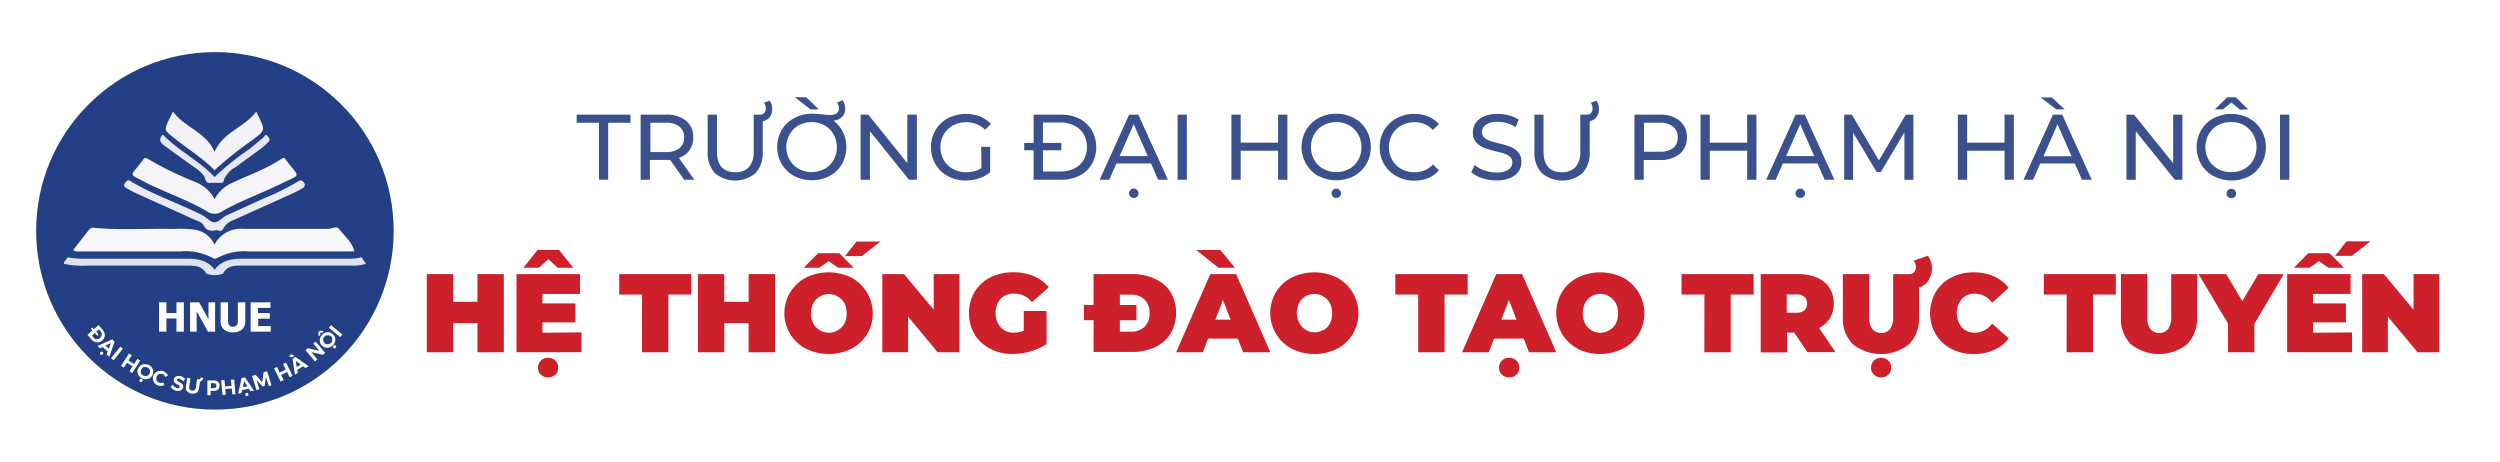 <svg xmlns="http://www.w3.org/2000/svg" viewBox="0 0 379 70"><defs><style>.cls-1{fill:#fff;}.cls-2{fill:#ce202a;}.cls-3{fill:#3b518d;}.cls-4{fill:#233f86;}.cls-5{fill:#f7f7fb;}.cls-6{fill:#f5f5f9;}.cls-7{fill:#f2f2f8;}.cls-8{fill:#dde2ed;}.cls-9{fill:#e9eaf3;}.cls-10{fill:#e6e7f1;}</style></defs><g id="Layer_2" data-name="Layer 2"><rect class="cls-1" width="379" height="70"/></g><g id="Layer_1" data-name="Layer 1"><path class="cls-2" d="M76.38,41.56V53.4h-4V49H68.7V53.4h-4V41.56h4v4.19h3.68V41.56Z"/><path class="cls-2" d="M88.15,50.39v3H78.3V41.56h9.63v3h-5.7V46h5v2.88h-5v1.56Zm-3.6-9.8-1.43-1.3-1.42,1.3H79.34l2.16-2.7h3.25l2.16,2.7ZM82,56.81a1.41,1.41,0,0,1-.43-1.06,1.46,1.46,0,0,1,1.52-1.51,1.52,1.52,0,0,1,1.1.42,1.51,1.51,0,0,1,.43,1.09,1.41,1.41,0,0,1-.43,1.06,1.67,1.67,0,0,1-2.19,0Z"/><path class="cls-2" d="M97.33,44.65H93.87V41.56h10.92v3.09h-3.47V53.4h-4Z"/><path class="cls-2" d="M117.49,41.56V53.4h-4V49h-3.69V53.4h-4V41.56h4v4.19h3.69V41.56Z"/><path class="cls-2" d="M122.2,52.87a5.93,5.93,0,0,1-2.39-2.21,6.07,6.07,0,0,1,2.39-8.58,7.84,7.84,0,0,1,6.86,0,6.17,6.17,0,0,1,2.39,8.58,5.93,5.93,0,0,1-2.39,2.21,7.75,7.75,0,0,1-6.86,0Zm4.85-12.28-1.42-1-1.42,1h-2.37l2.18-2.2h3.22l2.18,2.2ZM127,50.07a2.59,2.59,0,0,0,1-1,3.24,3.24,0,0,0,.35-1.56,3.28,3.28,0,0,0-.35-1.57,2.65,2.65,0,0,0-1-1,2.56,2.56,0,0,0-1.34-.36,2.6,2.6,0,0,0-1.35.36,2.63,2.63,0,0,0-1,1,3.28,3.28,0,0,0-.36,1.57,3.24,3.24,0,0,0,.36,1.56,2.56,2.56,0,0,0,1,1,2.51,2.51,0,0,0,1.35.37A2.48,2.48,0,0,0,127,50.07Zm2.84-13.45h3.63l-2.82,2.2h-2.54Z"/><path class="cls-2" d="M145.44,41.56V53.4h-3.29L137.66,48V53.4h-3.9V41.56h3.29l4.5,5.38V41.56Z"/><path class="cls-2" d="M155.2,47.15h3.46v5a8,8,0,0,1-2.43,1.12,10.11,10.11,0,0,1-2.73.39,7.31,7.31,0,0,1-3.4-.79,5.89,5.89,0,0,1-2.36-2.2,6.47,6.47,0,0,1,0-6.41,5.91,5.91,0,0,1,2.39-2.2,7.5,7.5,0,0,1,3.46-.78,7.92,7.92,0,0,1,3.12.58,5.91,5.91,0,0,1,2.29,1.7l-2.55,2.25a3.4,3.4,0,0,0-2.66-1.3,2.8,2.8,0,0,0-2.1.79,3.4,3.4,0,0,0,0,4.31,2.65,2.65,0,0,0,2.05.82,3.84,3.84,0,0,0,1.46-.29Z"/><path class="cls-2" d="M164.33,46.24h7.95v2.3h-7.95Zm1.45-4.68h5.84a8,8,0,0,1,3.49.72,5.41,5.41,0,0,1,2.35,2,6.31,6.31,0,0,1,0,6.29,5.49,5.49,0,0,1-2.35,2.06,8,8,0,0,1-3.49.72h-5.84Zm5.67,8.72a2.83,2.83,0,0,0,2.05-.73,2.7,2.7,0,0,0,.77-2.07,2.74,2.74,0,0,0-.77-2.08,2.83,2.83,0,0,0-2.05-.73h-1.68v5.61Z"/><path class="cls-2" d="M187.65,51.33h-4.5l-.79,2.07H178.3l5.18-11.84h3.92l5.18,11.84h-4.13Zm-6.31-13.44H185l2.23,2.7h-2.53Zm5.21,10.57-1.15-3-1.15,3Z"/><path class="cls-2" d="M195.82,52.87a6.15,6.15,0,0,1-2.38-8.58,6,6,0,0,1,2.38-2.21,7.86,7.86,0,0,1,6.87,0,6.15,6.15,0,0,1,2.38,8.58,5.9,5.9,0,0,1-2.38,2.21,7.77,7.77,0,0,1-6.87,0Zm4.78-2.8a2.59,2.59,0,0,0,1-1,3.35,3.35,0,0,0,.35-1.56,3.4,3.4,0,0,0-.35-1.57,2.65,2.65,0,0,0-1-1,2.57,2.57,0,0,0-3.64,1,3.28,3.28,0,0,0-.36,1.57A3.24,3.24,0,0,0,197,49a2.6,2.6,0,0,0,3.64,1Z"/><path class="cls-2" d="M215,44.65h-3.47V41.56H222.5v3.09H219V53.4h-4Z"/><path class="cls-2" d="M231,51.33h-4.5l-.79,2.07h-4.06l5.18-11.84h3.92l5.18,11.84H231.8Zm-3.3,5.48a1.38,1.38,0,0,1-.44-1.06,1.47,1.47,0,0,1,1.53-1.51,1.5,1.5,0,0,1,1.09.42,1.47,1.47,0,0,1,.43,1.09,1.37,1.37,0,0,1-.43,1.06,1.54,1.54,0,0,1-1.09.41A1.52,1.52,0,0,1,227.7,56.81Zm2.2-8.35-1.15-3-1.15,3Z"/><path class="cls-2" d="M239.17,52.87a6.18,6.18,0,0,1-2.38-8.58,6,6,0,0,1,2.38-2.21,7.86,7.86,0,0,1,6.87,0,6.17,6.17,0,0,1,2.39,8.58A5.93,5.93,0,0,1,246,52.87a7.77,7.77,0,0,1-6.87,0Zm4.78-2.8a2.59,2.59,0,0,0,1-1,3.35,3.35,0,0,0,.35-1.56,3.4,3.4,0,0,0-.35-1.57,2.65,2.65,0,0,0-1-1,2.57,2.57,0,0,0-3.64,1,3.28,3.28,0,0,0-.36,1.57,3.24,3.24,0,0,0,.36,1.56,2.6,2.6,0,0,0,3.64,1Z"/><path class="cls-2" d="M258.39,44.65h-3.47V41.56h10.93v3.09h-3.47V53.4h-4Z"/><path class="cls-2" d="M272,50.42h-1.08v3h-4V41.56h5.7a7,7,0,0,1,2.86.54,4.17,4.17,0,0,1,1.87,1.55A4.27,4.27,0,0,1,278,46a4.22,4.22,0,0,1-.57,2.22,4,4,0,0,1-1.66,1.5l2.49,3.66H274ZM273.54,45a1.78,1.78,0,0,0-1.22-.36h-1.45v2.77h1.45a1.78,1.78,0,0,0,1.22-.36,1.33,1.33,0,0,0,.41-1A1.3,1.3,0,0,0,273.54,45Z"/><path class="cls-2" d="M280.9,52.2a5.47,5.47,0,0,1-1.52-4.13V41.56h4V48a3.05,3.05,0,0,0,.46,1.89,1.81,1.81,0,0,0,2.69,0A3,3,0,0,0,287,48V41.56h3.92v6.51a5.51,5.51,0,0,1-1.52,4.13,6.86,6.86,0,0,1-8.49,0Zm3.19,4.61a1.37,1.37,0,0,1-.43-1.06,1.47,1.47,0,0,1,.43-1.09,1.62,1.62,0,0,1,2.18,0,1.47,1.47,0,0,1,.43,1.09,1.37,1.37,0,0,1-.43,1.06,1.65,1.65,0,0,1-2.18,0Zm4.74-15.25h.68a.89.89,0,0,0,.65-.29,1,1,0,0,0,.28-.75,1.39,1.39,0,0,0-.34-1l2.17-.76a3.34,3.34,0,0,1-.31,4.25,3.77,3.77,0,0,1-2.62.84h-.51Z"/><path class="cls-2" d="M295.82,52.88a5.83,5.83,0,0,1-2.36-2.2,6.4,6.4,0,0,1,0-6.41,5.9,5.9,0,0,1,2.36-2.2,7.23,7.23,0,0,1,3.38-.78,7.52,7.52,0,0,1,3.08.6,5.85,5.85,0,0,1,2.23,1.76L302,45.9a3.23,3.23,0,0,0-2.59-1.38,2.63,2.63,0,0,0-2,.8,3.44,3.44,0,0,0,0,4.31,2.64,2.64,0,0,0,2,.81A3.24,3.24,0,0,0,302,49.05l2.52,2.25a5.76,5.76,0,0,1-2.23,1.76,7.52,7.52,0,0,1-3.08.61A7.23,7.23,0,0,1,295.82,52.88Z"/><path class="cls-2" d="M313.31,44.65h-3.47V41.56h10.92v3.09H317.3V53.4h-4Z"/><path class="cls-2" d="M323.05,52.2a5.47,5.47,0,0,1-1.52-4.13V41.56h4V48a3.05,3.05,0,0,0,.46,1.89,1.81,1.81,0,0,0,2.69,0,3,3,0,0,0,.47-1.89V41.56h3.92v6.51a5.51,5.51,0,0,1-1.52,4.13,6.86,6.86,0,0,1-8.49,0Z"/><path class="cls-2" d="M341.76,49.1v4.3h-4V49.05l-4.46-7.49h4.21l2.42,4.09,2.43-4.09h3.86Z"/><path class="cls-2" d="M356.57,50.39v3h-9.84V41.56h9.62v3h-5.7V46h5v2.88h-5v1.56Zm-3.6-9.8-1.42-1-1.42,1h-2.37l2.18-2.2h3.22l2.18,2.2Zm2.76-4h3.63l-2.82,2.2H354Z"/><path class="cls-2" d="M369.78,41.56V53.4H366.5L362,48V53.4h-3.89V41.56h3.28l4.5,5.38V41.56Z"/><path class="cls-3" d="M90.81,18.61H87.42V17.38h8.16v1.23H92.2v8.64H90.81Z"/><path class="cls-3" d="M103.72,27.25l-2.13-3-.62,0H98.53v3H97.12V17.38H101a4.6,4.6,0,0,1,3,.92,3.11,3.11,0,0,1,1.1,2.52,3.28,3.28,0,0,1-.57,1.95,3.2,3.2,0,0,1-1.61,1.17l2.34,3.31ZM103,22.47a2,2,0,0,0,.71-1.65,2,2,0,0,0-.71-1.64,3.18,3.18,0,0,0-2-.57h-2.4v4.44h2.4A3.12,3.12,0,0,0,103,22.47Z"/><path class="cls-3" d="M108.38,26.24a4.5,4.5,0,0,1-1.1-3.25V17.38h1.41v5.56c0,2.11.93,3.17,2.78,3.17a2.68,2.68,0,0,0,2.07-.78,3.43,3.43,0,0,0,.72-2.39V17.38h1.37V23a4.45,4.45,0,0,1-1.1,3.25,4.78,4.78,0,0,1-6.15,0Zm6.56-8.86h.25a.86.86,0,0,0,.68-.25,1,1,0,0,0,.22-.66,1.43,1.43,0,0,0-.28-.89l.86-.32a2,2,0,0,1,.39,1.25,1.92,1.92,0,0,1-.49,1.39,1.86,1.86,0,0,1-1.38.51h-.25Z"/><path class="cls-3" d="M127.78,20a5.26,5.26,0,0,1-.14,4.87,4.81,4.81,0,0,1-1.88,1.81,5.87,5.87,0,0,1-5.37,0,4.89,4.89,0,0,1-2.56-4.39,4.94,4.94,0,0,1,.68-2.59,4.84,4.84,0,0,1,1.9-1.8,5.56,5.56,0,0,1,2.72-.66,14.82,14.82,0,0,1,1.58.11c.52.06.9.09,1.12.09a1.66,1.66,0,0,0,1-.26.9.9,0,0,0,.34-.77,1.57,1.57,0,0,0-.28-.87l.85-.34a2.21,2.21,0,0,1,.39,1.27,1.72,1.72,0,0,1-.46,1.24,2.16,2.16,0,0,1-1.33.58A4.62,4.62,0,0,1,127.78,20ZM125,25.62a3.65,3.65,0,0,0,1.37-1.36,4,4,0,0,0,0-3.88A3.58,3.58,0,0,0,125,19a4.15,4.15,0,0,0-3.91,0,3.54,3.54,0,0,0-1.38,1.36,4,4,0,0,0,0,3.88,3.61,3.61,0,0,0,1.38,1.36,4.15,4.15,0,0,0,3.91,0ZM120.5,14.75h1.72l1.92,1.83h-1.27Z"/><path class="cls-3" d="M139,17.38v9.87H137.8l-5.92-7.36v7.36h-1.41V17.38h1.16l5.92,7.36V17.38Z"/><path class="cls-3" d="M148.75,22.26h1.36v3.85a5.43,5.43,0,0,1-1.71.93,6.25,6.25,0,0,1-2,.32,5.46,5.46,0,0,1-2.69-.65,4.81,4.81,0,0,1-1.88-1.81,4.88,4.88,0,0,1-.69-2.58,5,5,0,0,1,.69-2.6,4.72,4.72,0,0,1,1.88-1.8,6.06,6.06,0,0,1,4.87-.26,4.5,4.5,0,0,1,1.64,1.13l-.87.88a4,4,0,0,0-2.87-1.14,4.22,4.22,0,0,0-2,.48,3.59,3.59,0,0,0-1.4,1.36,3.73,3.73,0,0,0-.51,1.95,3.77,3.77,0,0,0,.51,1.94,3.66,3.66,0,0,0,1.4,1.36,4.1,4.1,0,0,0,2,.49,4.19,4.19,0,0,0,2.31-.63Z"/><path class="cls-3" d="M155.27,21.67h5.63v1.11h-5.63Zm1.43-4.29h4.16a6.08,6.08,0,0,1,2.78.62,4.61,4.61,0,0,1,1.88,1.75,5.26,5.26,0,0,1,0,5.14,4.52,4.52,0,0,1-1.88,1.74,6,6,0,0,1-2.78.62H156.7ZM160.78,26a4.52,4.52,0,0,0,2.1-.47,3.35,3.35,0,0,0,1.41-1.3,4.09,4.09,0,0,0,0-3.88,3.35,3.35,0,0,0-1.41-1.3,4.52,4.52,0,0,0-2.1-.47h-2.67V26Z"/><path class="cls-3" d="M174.49,24.78h-5.24l-1.09,2.47h-1.45l4.47-9.87h1.39l4.49,9.87h-1.48ZM174,23.66l-2.13-4.84-2.13,4.84Zm-2.62,6.16a.66.66,0,0,1-.21-.51.7.7,0,0,1,.21-.52.71.71,0,0,1,1,0,.7.7,0,0,1,.21.52.66.66,0,0,1-.21.51.72.72,0,0,1-.51.19A.71.71,0,0,1,171.38,29.82Z"/><path class="cls-3" d="M178.52,17.38h1.41v9.87h-1.41Z"/><path class="cls-3" d="M195.17,17.38v9.87h-1.41v-4.4h-5.67v4.4h-1.41V17.38h1.41v4.25h5.67V17.38Z"/><path class="cls-3" d="M199.89,26.71a5.1,5.1,0,0,1-1.88-7,4.81,4.81,0,0,1,1.88-1.81,5.79,5.79,0,0,1,5.37,0,4.79,4.79,0,0,1,1.88,1.8,5,5,0,0,1,.67,2.59,5,5,0,0,1-.67,2.58,4.81,4.81,0,0,1-1.88,1.81,5.87,5.87,0,0,1-5.37,0Zm4.65-1.09a3.7,3.7,0,0,0,1.36-1.36,4,4,0,0,0,0-3.88A3.62,3.62,0,0,0,204.54,19a4.16,4.16,0,0,0-3.92,0,3.54,3.54,0,0,0-1.38,1.36,4,4,0,0,0,0,3.88,3.61,3.61,0,0,0,1.38,1.36,4.16,4.16,0,0,0,3.92,0Zm-2.46,4.2a.66.66,0,0,1-.21-.51.7.7,0,0,1,.21-.52.71.71,0,0,1,1,0,.7.7,0,0,1,.21.52.66.66,0,0,1-.21.51.72.72,0,0,1-.51.19A.71.71,0,0,1,202.08,29.82Z"/><path class="cls-3" d="M211.71,26.71a4.87,4.87,0,0,1-2.54-4.39,5,5,0,0,1,.67-2.59,4.86,4.86,0,0,1,1.88-1.8,5.46,5.46,0,0,1,2.68-.66,5.54,5.54,0,0,1,2.11.39,4.32,4.32,0,0,1,1.64,1.15l-.92.89a3.68,3.68,0,0,0-2.78-1.17,4,4,0,0,0-2,.49,3.5,3.5,0,0,0-1.39,1.36,4,4,0,0,0,0,3.88,3.57,3.57,0,0,0,1.39,1.36,4,4,0,0,0,2,.49,3.68,3.68,0,0,0,2.78-1.18l.92.88A4.3,4.3,0,0,1,216.5,27a5.59,5.59,0,0,1-2.12.39A5.44,5.44,0,0,1,211.71,26.71Z"/><path class="cls-3" d="M224.68,27a4.42,4.42,0,0,1-1.63-.9l.52-1.1a4.31,4.31,0,0,0,1.45.83,5.31,5.31,0,0,0,1.81.32,3.21,3.21,0,0,0,1.83-.42,1.28,1.28,0,0,0,.61-1.11,1.09,1.09,0,0,0-.33-.82,2.39,2.39,0,0,0-.82-.49c-.33-.11-.78-.24-1.38-.38a14,14,0,0,1-1.79-.53,3,3,0,0,1-1.17-.83,2.17,2.17,0,0,1-.49-1.5,2.52,2.52,0,0,1,.42-1.42,2.78,2.78,0,0,1,1.26-1,5.15,5.15,0,0,1,2.1-.38,6.72,6.72,0,0,1,1.72.23,4.39,4.39,0,0,1,1.45.65l-.47,1.12a5.25,5.25,0,0,0-1.32-.6,5.17,5.17,0,0,0-1.38-.2,3.06,3.06,0,0,0-1.8.44,1.32,1.32,0,0,0-.6,1.12,1.07,1.07,0,0,0,.34.83,2.33,2.33,0,0,0,.84.49c.33.12.79.24,1.36.38a12.5,12.5,0,0,1,1.79.53,3,3,0,0,1,1.16.82,2.13,2.13,0,0,1,.49,1.48,2.54,2.54,0,0,1-.42,1.42,2.91,2.91,0,0,1-1.29,1,5.25,5.25,0,0,1-2.11.37A6.77,6.77,0,0,1,224.68,27Z"/><path class="cls-3" d="M233.72,26.24a4.5,4.5,0,0,1-1.1-3.25V17.38H234v5.56c0,2.11.93,3.17,2.78,3.17a2.68,2.68,0,0,0,2.07-.78,3.43,3.43,0,0,0,.72-2.39V17.38H241V23a4.45,4.45,0,0,1-1.1,3.25,4.78,4.78,0,0,1-6.15,0Zm6.56-8.86h.25a.86.86,0,0,0,.68-.25,1,1,0,0,0,.22-.66,1.43,1.43,0,0,0-.28-.89l.86-.32a2,2,0,0,1,.39,1.25,1.88,1.88,0,0,1-.5,1.39,1.83,1.83,0,0,1-1.37.51h-.25Z"/><path class="cls-3" d="M254.63,18.3a3.11,3.11,0,0,1,1.1,2.52,3.12,3.12,0,0,1-1.1,2.53,4.59,4.59,0,0,1-3,.91h-2.44v3h-1.41V17.38h3.85A4.6,4.6,0,0,1,254.63,18.3Zm-1,4.17a2,2,0,0,0,.71-1.65,2,2,0,0,0-.71-1.64,3.18,3.18,0,0,0-2-.57h-2.4V23h2.4A3.18,3.18,0,0,0,253.61,22.47Z"/><path class="cls-3" d="M266.28,17.38v9.87h-1.41v-4.4H259.2v4.4h-1.4V17.38h1.4v4.25h5.67V17.38Z"/><path class="cls-3" d="M275.53,24.78h-5.25l-1.08,2.47h-1.45l4.47-9.87h1.39l4.48,9.87h-1.48Zm-.5-1.12-2.12-4.84-2.13,4.84Zm-2.62,6.16a.66.66,0,0,1-.21-.51.72.72,0,1,1,1.44,0,.66.66,0,0,1-.21.51.78.78,0,0,1-1,0Z"/><path class="cls-3" d="M288.71,27.25l0-7.19-3.56,6h-.65l-3.57-5.94v7.14h-1.35V17.38h1.16l4.11,6.94,4.06-6.94h1.16v9.87Z"/><path class="cls-3" d="M305.3,17.38v9.87h-1.41v-4.4h-5.67v4.4h-1.41V17.38h1.41v4.25h5.67V17.38Z"/><path class="cls-3" d="M314.54,24.78H309.3l-1.08,2.47h-1.46l4.47-9.87h1.4l4.48,9.87h-1.48Zm-5.18-10h1.72L313,16.58h-1.26Zm4.69,8.91-2.13-4.84-2.13,4.84Z"/><path class="cls-3" d="M330.85,17.38v9.87H329.7l-5.92-7.36v7.36h-1.41V17.38h1.15l5.93,7.36V17.38Z"/><path class="cls-3" d="M335.58,26.71a4.91,4.91,0,0,1-1.89-1.81,5.23,5.23,0,0,1,0-5.16,4.84,4.84,0,0,1,1.89-1.81,5.79,5.79,0,0,1,5.37,0,4.76,4.76,0,0,1,1.87,1.8,5,5,0,0,1,.68,2.59,5,5,0,0,1-.68,2.58A4.79,4.79,0,0,1,341,26.71a5.87,5.87,0,0,1-5.37,0Zm4.64-1.09a3.72,3.72,0,0,0,1.37-1.36,4,4,0,0,0,0-3.88A3.65,3.65,0,0,0,340.22,19a3.87,3.87,0,0,0-2-.49,3.94,3.94,0,0,0-2,.49,3.54,3.54,0,0,0-1.38,1.36,4,4,0,0,0,0,3.88,3.61,3.61,0,0,0,1.38,1.36,3.94,3.94,0,0,0,2,.49A3.87,3.87,0,0,0,340.22,25.62Zm-.65-9-1.3-1.08L337,16.58h-1.22l1.87-1.83h1.3l1.87,1.83Zm-1.81,13.24a.66.66,0,0,1-.21-.51.72.72,0,0,1,.72-.73.71.71,0,0,1,.51.21.7.7,0,0,1,.21.52.66.66,0,0,1-.21.51.74.74,0,0,1-.51.19A.72.72,0,0,1,337.76,29.82Z"/><path class="cls-3" d="M345.65,17.38h1.41v9.87h-1.41Z"/><circle class="cls-4" cx="32.58" cy="35" r="27.1"/><path class="cls-1" d="M27.87,50.28H26.75v-2H25.23v2H24.11V45.83h1.12v1.63h1.52V45.83h1.12Z"/><path class="cls-1" d="M32.61,50.28H31.53l-1.72-3.1v3.1h-1V45.83h1.37l1.43,2.55V45.83h1Z"/><path class="cls-1" d="M35.31,50.38a2,2,0,0,1-1.38-.44,1.62,1.62,0,0,1-.48-1.27V45.83h1.12v2.78a1.17,1.17,0,0,0,.17.69.69.69,0,0,0,.57.23.72.72,0,0,0,.57-.22,1.11,1.11,0,0,0,.18-.7V45.83h1.12v2.84a1.68,1.68,0,0,1-.47,1.27A2,2,0,0,1,35.31,50.38Z"/><path class="cls-1" d="M38,50.28V45.83h3v.85h-1.9v.78H40.9v.85H39.15v1.12h1.9v.85Z"/><path class="cls-5" d="M11.09,37.9,13.36,35c.21-.28.39-.52.84-.47,4,.39,8.09.08,12.13.18a17,17,0,0,1,3.27.12,3.93,3.93,0,0,1,2.92,2.26,4.47,4.47,0,0,1,4.41-2.39c3.91,0,7.81,0,11.72,0,.35,0,.7,0,1.05,0,.58,0,1.32-.5,1.7,0,.82,1.1,2,2,2.32,3.41l-16,0a8.73,8.73,0,0,0-4.79,1,.59.59,0,0,1-.68,0,8.75,8.75,0,0,0-4.89-1H12.41C12,38.1,11.49,38.23,11.09,37.9Z"/><path class="cls-6" d="M32.54,30.2a5.25,5.25,0,0,1,2.52-2.41c2.56-1.23,5.28-2.14,7.66-3.74.39-.26.52,0,.66.23,2,2.71,2.45,2-.65,3.52s-6.1,2.57-9,4.2a2,2,0,0,1-2.41,0c-2.58-1.51-5.41-2.53-8.12-3.79-.29-.14-.58-.26-.86-.41-3.16-1.68-2.59-.87-.69-3.53.18-.26.33-.46.75-.19a50.37,50.37,0,0,0,7.2,3.5A5.7,5.7,0,0,1,32.54,30.2Z"/><path class="cls-7" d="M32.53,25.8c-1.9-1.92-4.21-3.3-6.29-5-1.36-1.1-1.36-1.1-.63-2.63l.6-1.26c1.79,2.43,5.11,3.16,6.32,6.14,1.21-3,4.52-3.71,6.31-6.13.16.32.27.54.37.76,1,2.07,1,2.07-.87,3.5A55.5,55.5,0,0,0,32.53,25.8Z"/><path class="cls-8" d="M54.82,39l.65,1a6.9,6.9,0,0,1-2.18.27H36.93c-1.19,0-2.43-.11-3.14,1.22a3.67,3.67,0,0,1-2.51,0c-.74-1.35-2-1.21-3.24-1.22H13.15A13.41,13.41,0,0,1,9.69,40c0-.47.43-.64.54-1a12.68,12.68,0,0,0,2.82.22c5.1,0,10.19,0,15.29,0,1.59,0,3.14.22,4.2,1.68,1.06-1.47,2.61-1.67,4.17-1.68,5.24,0,10.48,0,15.71,0A8.78,8.78,0,0,0,54.82,39Z"/><path class="cls-9" d="M32.68,34.92c-.87.13-1.41,0-1.79-.73-.26-.53-.95-.68-1.49-.93-2.95-1.34-5.9-2.66-8.84-4a14.08,14.08,0,0,1-1.48-.8c-.36-.21-.32-.48-.07-.78s.34-.48.75-.23C23.2,29.53,27,30.78,30.62,32.6c.69.35,1.31,1.13,1.93,1.11s1.19-.78,1.87-1.09c1.89-.85,3.77-1.72,5.66-2.58a37.22,37.22,0,0,0,5.1-2.53c.46-.3.65-.14.92.21s0,.66-.25.83a18,18,0,0,1-1.69.87l-8.75,3.94a2.7,2.7,0,0,0-1.57,1.31C33.57,35.28,32.94,34.81,32.68,34.92Z"/><path class="cls-10" d="M24.69,20.41c2.37,2.46,5.51,3.94,7.84,6.43a40.85,40.85,0,0,1,5.28-4.24c.72-.57,1.4-1.18,2.12-1.75.17-.13.29-.62.62-.25s.45.6.11.94a9.75,9.75,0,0,1-1,.92q-2,1.47-4,2.91a3.73,3.73,0,0,0-1.75,2c0,.18-.1.35-.32.35-.56,0-1.13,0-1.68,0-.83.11-.71-.61-.95-1a5.13,5.13,0,0,0-1.38-1.29C28,24.31,26.39,23.15,24.81,22,24.28,21.57,24,21.09,24.69,20.41Z"/><path class="cls-1" d="M15.56,50a1.37,1.37,0,0,1,.25.41,1.12,1.12,0,0,1,.08.43,1.19,1.19,0,0,1-.11.42,1.17,1.17,0,0,1-.28.36,1.09,1.09,0,0,1-.4.23.9.9,0,0,1-.43.05,1,1,0,0,1-.42-.13,1.21,1.21,0,0,1-.38-.31l-.61-.69L14,50.1l-.22-.25.21-.19.22.26.73-.65Zm-1.35,1.21a.65.65,0,0,0,.21.16.48.48,0,0,0,.24.06.72.72,0,0,0,.5-.19.76.76,0,0,0,.17-.23.57.57,0,0,0,.08-.25.73.73,0,0,0,0-.25.62.62,0,0,0-.14-.23L15,49.93l-.41.36.36.42-.21.18-.36-.41-.42.37Z"/><path class="cls-1" d="M15.57,52.61l-.42.2-.38-.36,2.23-1,.38.36-.82,2.28-.4-.36.17-.44Zm0,.77a.25.25,0,0,1,.08.16.26.26,0,0,1-.07.18.25.25,0,0,1-.17.08.23.23,0,0,1-.18-.06.27.27,0,0,1-.08-.17.29.29,0,0,1,.08-.18.23.23,0,0,1,.17-.08A.23.23,0,0,1,15.58,53.38ZM16.82,52l-.85.39.52.48Z"/><path class="cls-1" d="M16.83,54.3l1.4-1.74.39.31-1.39,1.75Z"/><path class="cls-1" d="M19.63,56.29l.47-.75L19.25,55l-.47.74-.43-.27,1.2-1.88.43.27-.5.78.85.55.5-.79.42.27-1.2,1.89Z"/><path class="cls-1" d="M22.54,55.32a1.24,1.24,0,0,1,.39.29,1.14,1.14,0,0,1,.23.38,1.05,1.05,0,0,1,.07.43,1.16,1.16,0,0,1-.12.44,1,1,0,0,1-.28.37,1.33,1.33,0,0,1-.39.21,1.3,1.3,0,0,1-.44.05,1.34,1.34,0,0,1-.47-.14,1.24,1.24,0,0,1-.39-.29,1.14,1.14,0,0,1-.23-.38,1.07,1.07,0,0,1-.07-.44A1.16,1.16,0,0,1,21,55.8a1,1,0,0,1,.28-.36,1.06,1.06,0,0,1,.39-.21,1.09,1.09,0,0,1,.44,0A1.34,1.34,0,0,1,22.54,55.32Zm-1.06,2.13a.21.21,0,0,1,.13.13.25.25,0,0,1,0,.19.22.22,0,0,1-.14.13.23.23,0,0,1-.18,0,.22.22,0,0,1-.13-.14.26.26,0,0,1,0-.19.22.22,0,0,1,.14-.13A.23.23,0,0,1,21.48,57.45Zm.87-1.74a.77.77,0,0,0-.26-.07.84.84,0,0,0-.27,0,.68.68,0,0,0-.4.35.9.9,0,0,0-.07.27.84.84,0,0,0,0,.27.76.76,0,0,0,.13.23.83.83,0,0,0,.21.16A.63.63,0,0,0,22,57a.75.75,0,0,0,.26,0,.76.76,0,0,0,.23-.13.92.92,0,0,0,.17-.22.68.68,0,0,0,.07-.27.57.57,0,0,0,0-.26.65.65,0,0,0-.13-.23A.87.87,0,0,0,22.35,55.71Z"/><path class="cls-1" d="M24.76,56.27l.21.11a1.49,1.49,0,0,1,.2.15,1.46,1.46,0,0,1,.16.19.72.72,0,0,1,.12.21l-.4.23a.79.79,0,0,0-.18-.29.67.67,0,0,0-.26-.19.63.63,0,0,0-.27,0,.67.67,0,0,0-.46.21.65.65,0,0,0-.15.24.86.86,0,0,0-.05.27.92.92,0,0,0,.06.25,1.07,1.07,0,0,0,.15.22.71.71,0,0,0,.55.18.89.89,0,0,0,.32-.08l.16.41a1.31,1.31,0,0,1-.49.12,1.15,1.15,0,0,1-.49-.07,1.38,1.38,0,0,1-.41-.24,1.27,1.27,0,0,1-.26-.36,1.23,1.23,0,0,1-.1-.43,1.18,1.18,0,0,1,.07-.45,1.14,1.14,0,0,1,.25-.39.88.88,0,0,1,.36-.24,1,1,0,0,1,.43-.09A1.16,1.16,0,0,1,24.76,56.27Z"/><path class="cls-1" d="M27.3,57a1.84,1.84,0,0,1,.43.17,1.35,1.35,0,0,1,.34.27l-.29.36-.15-.14-.17-.11-.15-.09-.15-.05a.37.37,0,0,0-.21,0,.14.14,0,0,0-.11.11.2.2,0,0,0,.05.18,1,1,0,0,0,.19.15l.26.15a1.14,1.14,0,0,1,.25.18.81.81,0,0,1,.17.24.64.64,0,0,1,0,.34.6.6,0,0,1-.14.26.66.66,0,0,1-.23.17,1.33,1.33,0,0,1-.3.06,1.37,1.37,0,0,1-.34,0,1.5,1.5,0,0,1-.5-.22,1.45,1.45,0,0,1-.38-.36l.29-.35.15.18.18.15a1.18,1.18,0,0,0,.19.11.67.67,0,0,0,.18.07.36.36,0,0,0,.25,0,.18.18,0,0,0,.12-.13.2.2,0,0,0,0-.18,1,1,0,0,0-.19-.15l-.26-.14a1.14,1.14,0,0,1-.25-.18.66.66,0,0,1-.17-.24.52.52,0,0,1,0-.33.53.53,0,0,1,.12-.25.6.6,0,0,1,.22-.16A.94.94,0,0,1,27,57,1.45,1.45,0,0,1,27.3,57Z"/><path class="cls-1" d="M30.32,57.86l-.15,1a1.12,1.12,0,0,1-.12.39.78.78,0,0,1-.24.27.79.79,0,0,1-.34.14,1.17,1.17,0,0,1-.42,0,1,1,0,0,1-.41-.13,1,1,0,0,1-.29-.23.85.85,0,0,1-.16-.33,1.07,1.07,0,0,1,0-.4l.18-1.29.5.07-.18,1.29a.49.49,0,0,0,.08.4.52.52,0,0,0,.35.18.46.46,0,0,0,.38-.08.57.57,0,0,0,.19-.36l.18-1.28.31,0a.29.29,0,0,0,.13-.05.36.36,0,0,0,.11-.22l.39.06a.56.56,0,0,1-.24.42A.5.5,0,0,1,30.32,57.86Z"/><path class="cls-1" d="M32.4,57.67a1,1,0,0,1,.66.21.75.75,0,0,1,.23.58.79.79,0,0,1-.25.6,1,1,0,0,1-.66.21h-.44l0,.64h-.5l0-2.23Zm-.46,1.17h.42a.54.54,0,0,0,.33-.09.43.43,0,0,0,.12-.29.35.35,0,0,0-.11-.28.48.48,0,0,0-.33-.1H32Z"/><path class="cls-1" d="M35.22,59.77l-.07-.88-1,.09.07.88-.5,0-.19-2.22.51,0,.07.93,1-.08L35,57.55l.51,0,.18,2.23Z"/><path class="cls-1" d="M36.7,59.13l-.09.46-.51.1.53-2.38.51-.1,1.36,2-.53.1-.25-.39ZM37,57.78l-.18.92.69-.13Zm.36,1.8a.24.24,0,0,1,.18,0,.26.26,0,0,1,.1.16.26.26,0,0,1,0,.19.24.24,0,0,1-.15.1.22.22,0,0,1-.18,0,.2.2,0,0,1-.1-.16.21.21,0,0,1,0-.19A.29.29,0,0,1,37.33,59.58Z"/><path class="cls-1" d="M40.76,58.54l-.45-1.43-.18,1.39-.32.1-.94-1L39.32,59l-.44.13L38.21,57l.54-.17,1,1.11.21-1.5.54-.16.66,2.13Z"/><path class="cls-1" d="M43.92,57.19l-.39-.79-.91.44.39.79-.46.22-1-2,.45-.22.41.84.91-.44-.41-.84.45-.22,1,2Z"/><path class="cls-1" d="M43.81,54.07l.29-.39.57.26-.33.21Zm1.26,2,.08.46-.44.27-.36-2.4.44-.28,2,1.39-.46.29-.38-.28Zm-.23-1.36.15.93.6-.38Z"/><path class="cls-1" d="M48.94,53.79l-1.75-.41.92,1.1-.37.31-1.43-1.71.35-.3,1.75.41-.92-1.1.37-.31,1.43,1.72Z"/><path class="cls-1" d="M48.84,50.46l-.33-.05.07.33-.25.26-.1-.58.28-.3.58.08Zm0,.29a1.48,1.48,0,0,1,.39-.28,1.36,1.36,0,0,1,.44-.11,1.29,1.29,0,0,1,.43.07,1.18,1.18,0,0,1,.39.25,1.22,1.22,0,0,1,.26.38,1.26,1.26,0,0,1,.08.43,1.15,1.15,0,0,1-.09.44,1.18,1.18,0,0,1-.27.4,1.28,1.28,0,0,1-.39.28,1,1,0,0,1-.44.11,1.13,1.13,0,0,1-.44-.07,1,1,0,0,1-.38-.25,1,1,0,0,1-.26-.38,1.07,1.07,0,0,1-.09-.43,1.47,1.47,0,0,1,.1-.44A1.28,1.28,0,0,1,48.87,50.75Zm.32.3a.65.65,0,0,0-.15.23.8.8,0,0,0,0,.26.58.58,0,0,0,.06.26.6.6,0,0,0,.16.23.65.65,0,0,0,.23.15.86.86,0,0,0,.27,0,.78.78,0,0,0,.48-.21.68.68,0,0,0,.14-.23.53.53,0,0,0,0-.25.75.75,0,0,0,0-.26.73.73,0,0,0-.16-.23.61.61,0,0,0-.24-.15.58.58,0,0,0-.26,0,.74.74,0,0,0-.25,0A.86.86,0,0,0,49.19,51.05Zm1.39,1.36a.21.21,0,0,1,.16-.08.26.26,0,0,1,.18.07.25.25,0,0,1,.08.18.24.24,0,0,1-.24.24.27.27,0,0,1-.18-.07.25.25,0,0,1-.08-.17A.21.21,0,0,1,50.58,52.41Z"/><path class="cls-1" d="M51.58,51.11l-1.72-1.43.33-.39,1.71,1.43Z"/></g></svg>